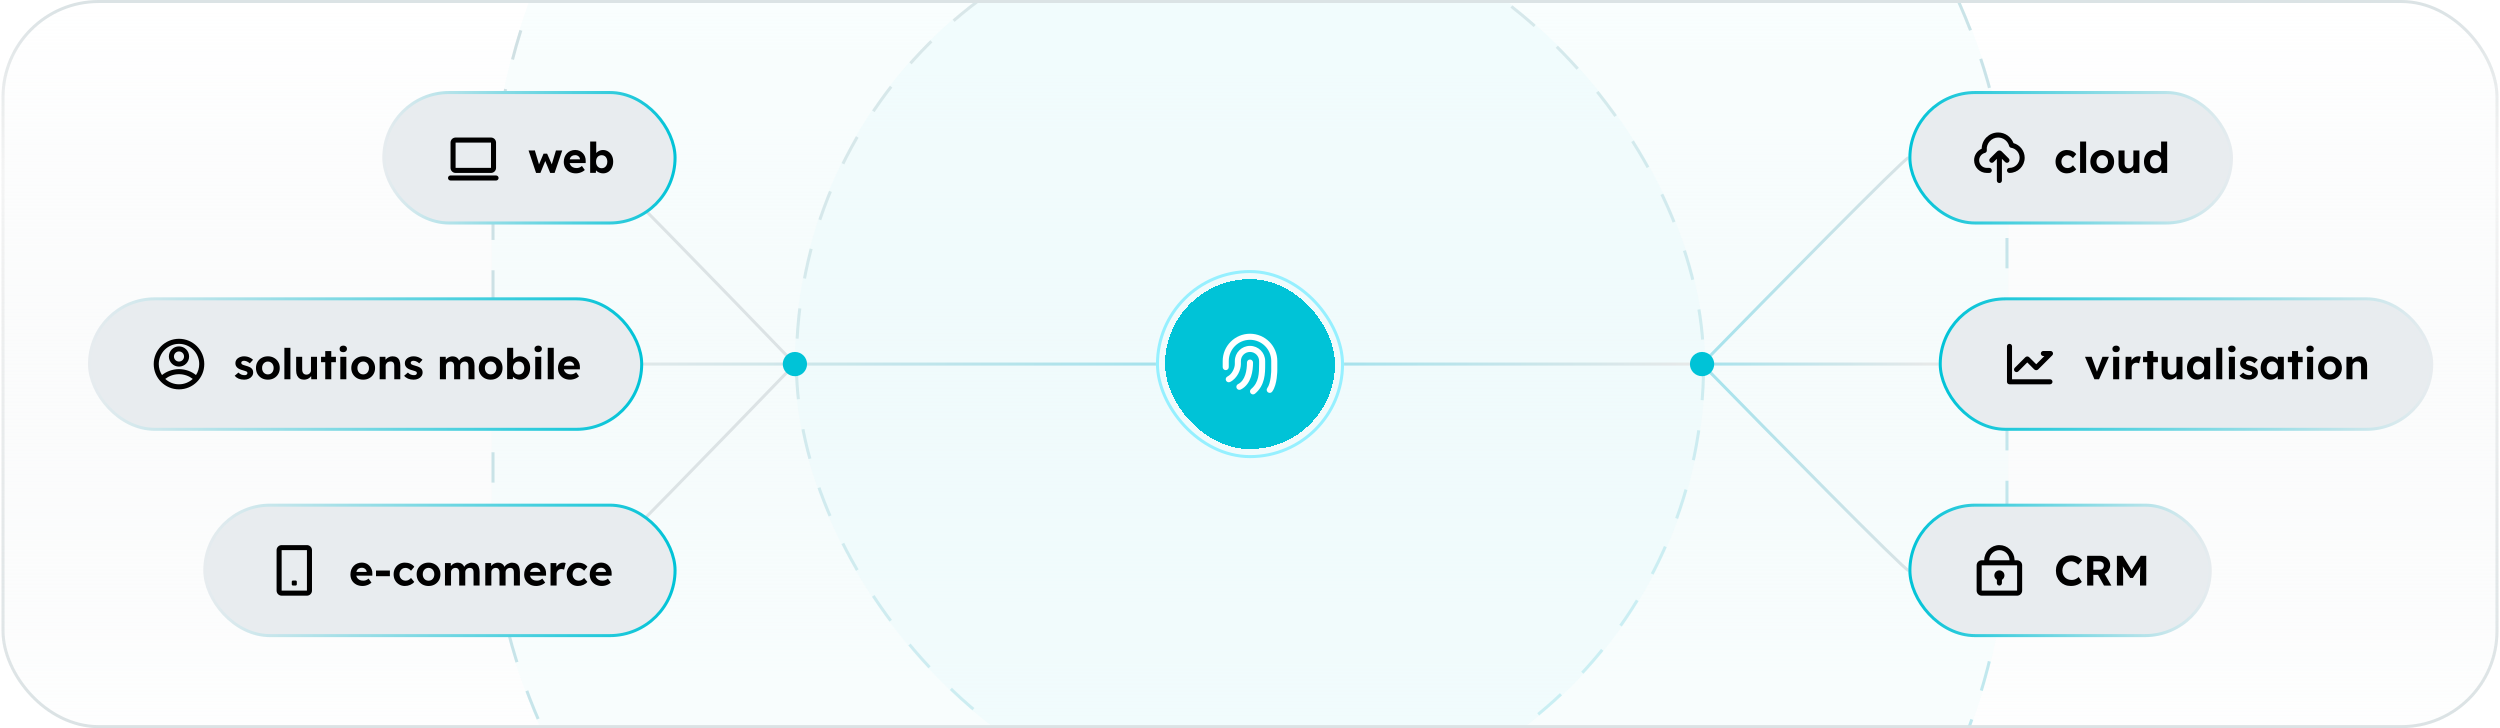<svg width="824" height="240" viewBox="0 0 824 240" fill="none" xmlns="http://www.w3.org/2000/svg">
<g clip-path="url(#clip0_568_13459)">
<rect x="0.5" width="823" height="240" rx="32" fill="url(#paint0_linear_568_13459)"/>
<rect x="562" y="270" width="300" height="300" rx="150" transform="rotate(-180 562 270)" fill="url(#paint1_linear_568_13459)" fill-opacity="0.5"/>
<rect x="561.5" y="269.5" width="299" height="299" rx="149.5" transform="rotate(-180 561.5 269.5)" stroke="url(#paint2_linear_568_13459)" stroke-opacity="0.7" stroke-dasharray="10 10"/>
<rect x="662" y="370" width="500" height="500" rx="200" transform="rotate(-180 662 370)" fill="url(#paint3_linear_568_13459)" fill-opacity="0.3"/>
<g filter="url(#filter0_d_568_13459)">
<rect x="384" y="92" width="56" height="56" rx="28" fill="#00C3D7" shape-rendering="crispEdges"/>
<g clip-path="url(#clip1_568_13459)">
<path fill-rule="evenodd" clip-rule="evenodd" d="M412 112C408.134 112 405 115.134 405 119V121C405 121.552 404.552 122 404 122C403.448 122 403 121.552 403 121V119C403 114.029 407.029 110 412 110C416.971 110 421 114.029 421 119V122C421 122.262 420.989 122.524 420.975 122.786C420.951 123.259 420.902 123.913 420.803 124.635C420.615 126.02 420.218 127.876 419.3 129.1C418.969 129.542 418.342 129.631 417.9 129.3C417.458 128.969 417.369 128.342 417.7 127.9C418.282 127.124 418.635 125.73 418.822 124.365C418.911 123.712 418.955 123.116 418.978 122.683C418.99 122.455 419 122.227 419 122V119C419 115.134 415.866 112 412 112ZM412 116C410.343 116 409 117.343 409 119V120C409 120.94 408.696 122.101 408.132 123.158C407.565 124.221 406.683 125.276 405.447 125.894C404.953 126.141 404.353 125.941 404.106 125.447C403.859 124.953 404.059 124.353 404.553 124.106C405.317 123.724 405.935 123.029 406.368 122.217C406.804 121.399 407 120.56 407 120V119C407 116.239 409.239 114 412 114C414.761 114 417 116.239 417 119V120V120.117C417.001 123.042 417.001 126.967 413.64 129.768C413.216 130.122 412.585 130.064 412.232 129.64C411.878 129.216 411.936 128.585 412.36 128.232C414.954 126.07 415 123.063 415 120V119C415 117.343 413.657 116 412 116ZM413 119.5C413 118.948 412.552 118.5 412 118.5C411.448 118.5 411 118.948 411 119.5C411 120.697 410.878 122.202 410.426 123.559C409.975 124.912 409.232 126.016 408.053 126.606C407.559 126.853 407.359 127.453 407.606 127.947C407.853 128.441 408.453 128.641 408.947 128.394C410.768 127.484 411.775 125.838 412.324 124.191C412.872 122.548 413 120.803 413 119.5Z" fill="white"/>
</g>
</g>
<rect x="381.5" y="89.5" width="61" height="61" rx="30.5" stroke="#96F0FF"/>
<rect x="661.5" y="369.5" width="499" height="499" rx="199.5" transform="rotate(-180 661.5 369.5)" stroke="url(#paint4_linear_568_13459)" stroke-opacity="0.7" stroke-dasharray="10 10"/>
<path d="M381 120L184 120" stroke="url(#paint5_linear_568_13459)"/>
<path d="M443 120L561 120" stroke="url(#paint6_linear_568_13459)"/>
<path d="M561 120L639 120" stroke="url(#paint7_linear_568_13459)"/>
<path d="M195 52C196.2 52 240.167 97.333 262 120" stroke="#DCE3E5"/>
<path d="M195 188C196.2 188 240.167 142.667 262 120" stroke="#DCE3E5"/>
<path d="M629 52C627.782 52 583.159 97.333 561 120" stroke="url(#paint8_linear_568_13459)"/>
<path d="M629 188C627.782 188 583.159 142.667 561 120" stroke="url(#paint9_linear_568_13459)"/>
<circle cx="262" cy="120" r="4" fill="#00C3D7"/>
<circle cx="561" cy="119.998" r="4" transform="rotate(180 561 119.998)" fill="#00C3D7"/>
<rect x="126.5" y="30.5" width="96" height="43" rx="21.5" fill="#E8ECEF"/>
<g clip-path="url(#clip2_568_13459)">
<path fill-rule="evenodd" clip-rule="evenodd" d="M163.497 57.834C163.958 57.834 164.331 58.207 164.331 58.667C164.331 59.095 164.009 59.447 163.595 59.495L163.497 59.501H148.497C148.037 59.501 147.664 59.128 147.664 58.667C147.664 58.24 147.986 57.888 148.4 57.84L148.497 57.834H163.497ZM161.831 45.334C162.709 45.334 163.429 46.014 163.493 46.876L163.497 47.001V55.334C163.497 56.213 162.818 56.932 161.955 56.996L161.831 57.001H150.164C149.285 57.001 148.566 56.321 148.502 55.458L148.497 55.334V47.001C148.497 46.122 149.177 45.402 150.04 45.339L150.164 45.334H161.831ZM161.831 47.001H150.164V55.334H161.831V47.001Z" fill="black"/>
</g>
<path d="M176.688 57L174.21 49.594L176.282 49.58L177.794 54.634L177.486 54.592L179.152 50.658H180.328L182.064 54.606L181.728 54.634L183.24 49.594H185.312L182.792 57H181.35L179.6 52.786L179.824 52.814L178.116 57H176.688ZM189.828 57.14C189.026 57.14 188.321 56.977 187.714 56.65C187.117 56.323 186.65 55.875 186.314 55.306C185.988 54.737 185.824 54.083 185.824 53.346C185.824 52.767 185.918 52.24 186.104 51.764C186.291 51.288 186.552 50.877 186.888 50.532C187.224 50.177 187.621 49.907 188.078 49.72C188.545 49.524 189.049 49.426 189.59 49.426C190.094 49.426 190.561 49.519 190.99 49.706C191.42 49.893 191.788 50.154 192.096 50.49C192.414 50.817 192.656 51.209 192.824 51.666C192.992 52.114 193.067 52.599 193.048 53.122L193.034 53.738H187.084L186.762 52.52H191.396L191.172 52.772V52.464C191.154 52.212 191.07 51.988 190.92 51.792C190.78 51.587 190.598 51.428 190.374 51.316C190.15 51.195 189.898 51.134 189.618 51.134C189.208 51.134 188.858 51.213 188.568 51.372C188.288 51.531 188.074 51.764 187.924 52.072C187.775 52.38 187.7 52.753 187.7 53.192C187.7 53.64 187.794 54.027 187.98 54.354C188.176 54.681 188.447 54.937 188.792 55.124C189.147 55.301 189.562 55.39 190.038 55.39C190.365 55.39 190.664 55.339 190.934 55.236C191.205 55.133 191.494 54.956 191.802 54.704L192.754 56.034C192.484 56.277 192.185 56.482 191.858 56.65C191.532 56.809 191.196 56.93 190.85 57.014C190.505 57.098 190.164 57.14 189.828 57.14ZM198.787 57.14C198.461 57.14 198.143 57.093 197.835 57C197.527 56.907 197.247 56.781 196.995 56.622C196.743 56.454 196.533 56.267 196.365 56.062C196.197 55.847 196.09 55.628 196.043 55.404L196.491 55.236L196.393 56.972H194.517V46.64H196.519V51.33L196.127 51.176C196.183 50.952 196.291 50.737 196.449 50.532C196.608 50.317 196.809 50.131 197.051 49.972C197.294 49.804 197.56 49.673 197.849 49.58C198.139 49.487 198.437 49.44 198.745 49.44C199.389 49.44 199.963 49.608 200.467 49.944C200.981 50.271 201.382 50.723 201.671 51.302C201.961 51.881 202.105 52.543 202.105 53.29C202.105 54.037 201.961 54.699 201.671 55.278C201.391 55.857 200.999 56.314 200.495 56.65C199.991 56.977 199.422 57.14 198.787 57.14ZM198.311 55.446C198.685 55.446 199.007 55.357 199.277 55.18C199.557 54.993 199.777 54.741 199.935 54.424C200.094 54.097 200.173 53.719 200.173 53.29C200.173 52.87 200.094 52.497 199.935 52.17C199.786 51.843 199.571 51.591 199.291 51.414C199.011 51.237 198.685 51.148 198.311 51.148C197.938 51.148 197.611 51.237 197.331 51.414C197.051 51.591 196.832 51.843 196.673 52.17C196.524 52.497 196.449 52.87 196.449 53.29C196.449 53.719 196.524 54.097 196.673 54.424C196.832 54.741 197.051 54.993 197.331 55.18C197.611 55.357 197.938 55.446 198.311 55.446Z" fill="black"/>
<rect x="126.5" y="30.5" width="96" height="43" rx="21.5" stroke="url(#paint10_linear_568_13459)"/>
<rect x="67.5" y="166.5" width="155" height="43" rx="21.5" fill="#E8ECEF"/>
<g clip-path="url(#clip3_568_13459)">
<path d="M101.164 179.666C102.043 179.666 102.763 180.346 102.826 181.208L102.831 181.333V194.666C102.831 195.545 102.151 196.264 101.288 196.328L101.164 196.333H92.831C91.952 196.333 91.232 195.653 91.169 194.79L91.164 194.666V181.333C91.164 180.454 91.844 179.734 92.706 179.671L92.831 179.666H101.164ZM101.164 181.333H92.831V194.666H101.164V181.333ZM97.414 191.333C97.619 191.333 97.789 191.48 97.824 191.674L97.831 191.749V192.583C97.831 192.787 97.683 192.957 97.489 192.993L97.414 192.999H96.581C96.376 192.999 96.206 192.852 96.171 192.658L96.164 192.583V191.749C96.164 191.545 96.311 191.375 96.506 191.339L96.581 191.333H97.414Z" fill="black"/>
</g>
<path d="M119.508 193.14C118.705 193.14 118.001 192.977 117.394 192.65C116.797 192.323 116.33 191.875 115.994 191.306C115.667 190.737 115.504 190.083 115.504 189.346C115.504 188.767 115.597 188.24 115.784 187.764C115.971 187.288 116.232 186.877 116.568 186.532C116.904 186.177 117.301 185.907 117.758 185.72C118.225 185.524 118.729 185.426 119.27 185.426C119.774 185.426 120.241 185.519 120.67 185.706C121.099 185.893 121.468 186.154 121.776 186.49C122.093 186.817 122.336 187.209 122.504 187.666C122.672 188.114 122.747 188.599 122.728 189.122L122.714 189.738H116.764L116.442 188.52H121.076L120.852 188.772V188.464C120.833 188.212 120.749 187.988 120.6 187.792C120.46 187.587 120.278 187.428 120.054 187.316C119.83 187.195 119.578 187.134 119.298 187.134C118.887 187.134 118.537 187.213 118.248 187.372C117.968 187.531 117.753 187.764 117.604 188.072C117.455 188.38 117.38 188.753 117.38 189.192C117.38 189.64 117.473 190.027 117.66 190.354C117.856 190.681 118.127 190.937 118.472 191.124C118.827 191.301 119.242 191.39 119.718 191.39C120.045 191.39 120.343 191.339 120.614 191.236C120.885 191.133 121.174 190.956 121.482 190.704L122.434 192.034C122.163 192.277 121.865 192.482 121.538 192.65C121.211 192.809 120.875 192.93 120.53 193.014C120.185 193.098 119.844 193.14 119.508 193.14ZM123.931 189.906V188.058H128.509V189.906H123.931ZM133.446 193.14C132.737 193.14 132.102 192.972 131.542 192.636C130.982 192.3 130.539 191.843 130.212 191.264C129.895 190.685 129.736 190.027 129.736 189.29C129.736 188.553 129.895 187.895 130.212 187.316C130.539 186.737 130.982 186.28 131.542 185.944C132.102 185.608 132.737 185.44 133.446 185.44C134.109 185.44 134.716 185.561 135.266 185.804C135.817 186.047 136.246 186.383 136.554 186.812L135.462 188.128C135.332 187.951 135.168 187.792 134.972 187.652C134.776 187.503 134.562 187.386 134.328 187.302C134.104 187.218 133.871 187.176 133.628 187.176C133.246 187.176 132.905 187.269 132.606 187.456C132.317 187.633 132.088 187.881 131.92 188.198C131.752 188.515 131.668 188.879 131.668 189.29C131.668 189.682 131.752 190.037 131.92 190.354C132.098 190.671 132.336 190.923 132.634 191.11C132.933 191.297 133.269 191.39 133.642 191.39C133.885 191.39 134.114 191.357 134.328 191.292C134.543 191.227 134.744 191.124 134.93 190.984C135.126 190.844 135.304 190.676 135.462 190.48L136.54 191.796C136.232 192.197 135.794 192.524 135.224 192.776C134.664 193.019 134.072 193.14 133.446 193.14ZM141.258 193.14C140.502 193.14 139.826 192.977 139.228 192.65C138.64 192.314 138.174 191.857 137.828 191.278C137.492 190.699 137.324 190.037 137.324 189.29C137.324 188.543 137.492 187.881 137.828 187.302C138.174 186.723 138.64 186.271 139.228 185.944C139.826 185.608 140.502 185.44 141.258 185.44C142.005 185.44 142.672 185.608 143.26 185.944C143.858 186.271 144.324 186.723 144.66 187.302C144.996 187.881 145.164 188.543 145.164 189.29C145.164 190.037 144.996 190.699 144.66 191.278C144.324 191.857 143.858 192.314 143.26 192.65C142.672 192.977 142.005 193.14 141.258 193.14ZM141.258 191.404C141.622 191.404 141.949 191.315 142.238 191.138C142.528 190.951 142.752 190.699 142.91 190.382C143.078 190.055 143.158 189.691 143.148 189.29C143.158 188.879 143.078 188.515 142.91 188.198C142.752 187.871 142.528 187.619 142.238 187.442C141.949 187.255 141.622 187.162 141.258 187.162C140.885 187.162 140.554 187.255 140.264 187.442C139.975 187.629 139.746 187.881 139.578 188.198C139.41 188.515 139.331 188.879 139.34 189.29C139.331 189.691 139.41 190.055 139.578 190.382C139.746 190.699 139.975 190.951 140.264 191.138C140.554 191.315 140.885 191.404 141.258 191.404ZM146.66 193V185.594H148.578L148.62 187.008L148.326 187.064C148.428 186.821 148.564 186.602 148.732 186.406C148.909 186.21 149.11 186.042 149.334 185.902C149.558 185.762 149.796 185.655 150.048 185.58C150.3 185.496 150.552 185.454 150.804 185.454C151.186 185.454 151.532 185.515 151.84 185.636C152.148 185.757 152.409 185.949 152.624 186.21C152.838 186.462 153.006 186.798 153.128 187.218L152.82 187.19L152.918 186.966C153.039 186.742 153.193 186.537 153.38 186.35C153.566 186.163 153.776 186.005 154.01 185.874C154.243 185.743 154.486 185.641 154.738 185.566C154.99 185.491 155.237 185.454 155.48 185.454C156.058 185.454 156.539 185.571 156.922 185.804C157.304 186.028 157.589 186.369 157.776 186.826C157.972 187.283 158.07 187.843 158.07 188.506V193H156.082V188.646C156.082 188.31 156.035 188.035 155.942 187.82C155.848 187.605 155.713 187.447 155.536 187.344C155.358 187.232 155.13 187.176 154.85 187.176C154.635 187.176 154.434 187.213 154.248 187.288C154.07 187.353 153.912 187.451 153.772 187.582C153.641 187.703 153.538 187.853 153.464 188.03C153.389 188.198 153.352 188.38 153.352 188.576V193H151.35V188.632C151.35 188.324 151.303 188.063 151.21 187.848C151.116 187.624 150.981 187.456 150.804 187.344C150.626 187.232 150.407 187.176 150.146 187.176C149.931 187.176 149.73 187.213 149.544 187.288C149.366 187.353 149.212 187.451 149.082 187.582C148.951 187.703 148.848 187.848 148.774 188.016C148.699 188.184 148.662 188.366 148.662 188.562V193H146.66ZM159.949 193V185.594H161.867L161.909 187.008L161.615 187.064C161.717 186.821 161.853 186.602 162.021 186.406C162.198 186.21 162.399 186.042 162.623 185.902C162.847 185.762 163.085 185.655 163.337 185.58C163.589 185.496 163.841 185.454 164.093 185.454C164.475 185.454 164.821 185.515 165.129 185.636C165.437 185.757 165.698 185.949 165.913 186.21C166.127 186.462 166.295 186.798 166.417 187.218L166.109 187.19L166.207 186.966C166.328 186.742 166.482 186.537 166.669 186.35C166.855 186.163 167.065 186.005 167.299 185.874C167.532 185.743 167.775 185.641 168.027 185.566C168.279 185.491 168.526 185.454 168.769 185.454C169.347 185.454 169.828 185.571 170.211 185.804C170.593 186.028 170.878 186.369 171.065 186.826C171.261 187.283 171.359 187.843 171.359 188.506V193H169.371V188.646C169.371 188.31 169.324 188.035 169.231 187.82C169.137 187.605 169.002 187.447 168.825 187.344C168.647 187.232 168.419 187.176 168.139 187.176C167.924 187.176 167.723 187.213 167.537 187.288C167.359 187.353 167.201 187.451 167.061 187.582C166.93 187.703 166.827 187.853 166.753 188.03C166.678 188.198 166.641 188.38 166.641 188.576V193H164.639V188.632C164.639 188.324 164.592 188.063 164.499 187.848C164.405 187.624 164.27 187.456 164.093 187.344C163.915 187.232 163.696 187.176 163.435 187.176C163.22 187.176 163.019 187.213 162.833 187.288C162.655 187.353 162.501 187.451 162.371 187.582C162.24 187.703 162.137 187.848 162.063 188.016C161.988 188.184 161.951 188.366 161.951 188.562V193H159.949ZM176.766 193.14C175.963 193.14 175.258 192.977 174.652 192.65C174.054 192.323 173.588 191.875 173.252 191.306C172.925 190.737 172.762 190.083 172.762 189.346C172.762 188.767 172.855 188.24 173.042 187.764C173.228 187.288 173.49 186.877 173.826 186.532C174.162 186.177 174.558 185.907 175.016 185.72C175.482 185.524 175.986 185.426 176.528 185.426C177.032 185.426 177.498 185.519 177.928 185.706C178.357 185.893 178.726 186.154 179.034 186.49C179.351 186.817 179.594 187.209 179.762 187.666C179.93 188.114 180.004 188.599 179.986 189.122L179.972 189.738H174.022L173.7 188.52H178.334L178.11 188.772V188.464C178.091 188.212 178.007 187.988 177.858 187.792C177.718 187.587 177.536 187.428 177.312 187.316C177.088 187.195 176.836 187.134 176.556 187.134C176.145 187.134 175.795 187.213 175.506 187.372C175.226 187.531 175.011 187.764 174.862 188.072C174.712 188.38 174.638 188.753 174.638 189.192C174.638 189.64 174.731 190.027 174.918 190.354C175.114 190.681 175.384 190.937 175.73 191.124C176.084 191.301 176.5 191.39 176.976 191.39C177.302 191.39 177.601 191.339 177.872 191.236C178.142 191.133 178.432 190.956 178.74 190.704L179.692 192.034C179.421 192.277 179.122 192.482 178.796 192.65C178.469 192.809 178.133 192.93 177.788 193.014C177.442 193.098 177.102 193.14 176.766 193.14ZM181.455 193V185.594H183.373L183.443 187.974L183.107 187.484C183.219 187.101 183.401 186.756 183.653 186.448C183.905 186.131 184.199 185.883 184.535 185.706C184.88 185.529 185.24 185.44 185.613 185.44C185.772 185.44 185.926 185.454 186.075 185.482C186.224 185.51 186.35 185.543 186.453 185.58L185.921 187.764C185.818 187.708 185.683 187.661 185.515 187.624C185.356 187.577 185.193 187.554 185.025 187.554C184.801 187.554 184.591 187.596 184.395 187.68C184.208 187.755 184.045 187.867 183.905 188.016C183.765 188.156 183.653 188.324 183.569 188.52C183.494 188.716 183.457 188.931 183.457 189.164V193H181.455ZM190.499 193.14C189.79 193.14 189.155 192.972 188.595 192.636C188.035 192.3 187.592 191.843 187.265 191.264C186.948 190.685 186.789 190.027 186.789 189.29C186.789 188.553 186.948 187.895 187.265 187.316C187.592 186.737 188.035 186.28 188.595 185.944C189.155 185.608 189.79 185.44 190.499 185.44C191.162 185.44 191.768 185.561 192.319 185.804C192.87 186.047 193.299 186.383 193.607 186.812L192.515 188.128C192.384 187.951 192.221 187.792 192.025 187.652C191.829 187.503 191.614 187.386 191.381 187.302C191.157 187.218 190.924 187.176 190.681 187.176C190.298 187.176 189.958 187.269 189.659 187.456C189.37 187.633 189.141 187.881 188.973 188.198C188.805 188.515 188.721 188.879 188.721 189.29C188.721 189.682 188.805 190.037 188.973 190.354C189.15 190.671 189.388 190.923 189.687 191.11C189.986 191.297 190.322 191.39 190.695 191.39C190.938 191.39 191.166 191.357 191.381 191.292C191.596 191.227 191.796 191.124 191.983 190.984C192.179 190.844 192.356 190.676 192.515 190.48L193.593 191.796C193.285 192.197 192.846 192.524 192.277 192.776C191.717 193.019 191.124 193.14 190.499 193.14ZM198.381 193.14C197.578 193.14 196.874 192.977 196.267 192.65C195.67 192.323 195.203 191.875 194.867 191.306C194.54 190.737 194.377 190.083 194.377 189.346C194.377 188.767 194.47 188.24 194.657 187.764C194.844 187.288 195.105 186.877 195.441 186.532C195.777 186.177 196.174 185.907 196.631 185.72C197.098 185.524 197.602 185.426 198.143 185.426C198.647 185.426 199.114 185.519 199.543 185.706C199.972 185.893 200.341 186.154 200.649 186.49C200.966 186.817 201.209 187.209 201.377 187.666C201.545 188.114 201.62 188.599 201.601 189.122L201.587 189.738H195.637L195.315 188.52H199.949L199.725 188.772V188.464C199.706 188.212 199.622 187.988 199.473 187.792C199.333 187.587 199.151 187.428 198.927 187.316C198.703 187.195 198.451 187.134 198.171 187.134C197.76 187.134 197.41 187.213 197.121 187.372C196.841 187.531 196.626 187.764 196.477 188.072C196.328 188.38 196.253 188.753 196.253 189.192C196.253 189.64 196.346 190.027 196.533 190.354C196.729 190.681 197 190.937 197.345 191.124C197.7 191.301 198.115 191.39 198.591 191.39C198.918 191.39 199.216 191.339 199.487 191.236C199.758 191.133 200.047 190.956 200.355 190.704L201.307 192.034C201.036 192.277 200.738 192.482 200.411 192.65C200.084 192.809 199.748 192.93 199.403 193.014C199.058 193.098 198.717 193.14 198.381 193.14Z" fill="black"/>
<rect x="67.5" y="166.5" width="155" height="43" rx="21.5" stroke="url(#paint11_linear_568_13459)"/>
<rect x="29.5" y="98.5" width="182" height="43" rx="21.5" fill="#E8ECEF"/>
<g clip-path="url(#clip4_568_13459)">
<path d="M58.997 111.666C63.6 111.666 67.331 115.397 67.331 119.999C67.331 124.602 63.6 128.333 58.997 128.333C54.395 128.333 50.664 124.602 50.664 119.999C50.664 115.397 54.395 111.666 58.997 111.666ZM58.997 123.333C57.165 123.333 55.54 124.023 54.468 124.892C55.658 125.993 57.249 126.666 58.997 126.666C60.746 126.666 62.337 125.993 63.526 124.892C62.455 124.023 60.83 123.333 58.997 123.333ZM58.997 113.333C55.316 113.333 52.331 116.317 52.331 119.999C52.331 121.332 52.722 122.574 53.396 123.616C54.77 122.493 56.776 121.666 58.997 121.666C61.218 121.666 63.225 122.493 64.599 123.616C65.273 122.574 65.664 121.332 65.664 119.999C65.664 116.317 62.679 113.333 58.997 113.333ZM58.997 114.166C60.838 114.166 62.331 115.658 62.331 117.499C62.331 119.34 60.838 120.833 58.997 120.833C57.156 120.833 55.664 119.34 55.664 117.499C55.664 115.658 57.156 114.166 58.997 114.166ZM58.997 115.833C58.077 115.833 57.331 116.579 57.331 117.499C57.331 118.42 58.077 119.166 58.997 119.166C59.918 119.166 60.664 118.42 60.664 117.499C60.664 116.579 59.918 115.833 58.997 115.833Z" fill="black"/>
</g>
<path d="M80.486 125.14C79.795 125.14 79.179 125.028 78.638 124.804C78.106 124.571 77.677 124.253 77.35 123.852L78.596 122.788C78.876 123.096 79.193 123.32 79.548 123.46C79.903 123.591 80.257 123.656 80.612 123.656C80.752 123.656 80.878 123.642 80.99 123.614C81.111 123.577 81.214 123.53 81.298 123.474C81.382 123.409 81.443 123.334 81.48 123.25C81.527 123.157 81.55 123.059 81.55 122.956C81.55 122.751 81.466 122.592 81.298 122.48C81.205 122.424 81.06 122.363 80.864 122.298C80.668 122.223 80.416 122.144 80.108 122.06C79.632 121.939 79.226 121.799 78.89 121.64C78.563 121.472 78.302 121.285 78.106 121.08C77.938 120.884 77.807 120.674 77.714 120.45C77.63 120.217 77.588 119.96 77.588 119.68C77.588 119.344 77.663 119.041 77.812 118.77C77.961 118.49 78.167 118.252 78.428 118.056C78.699 117.86 79.007 117.711 79.352 117.608C79.697 117.496 80.061 117.44 80.444 117.44C80.827 117.44 81.2 117.487 81.564 117.58C81.928 117.673 82.264 117.809 82.572 117.986C82.889 118.154 83.165 118.355 83.398 118.588L82.334 119.764C82.166 119.605 81.975 119.461 81.76 119.33C81.555 119.199 81.34 119.097 81.116 119.022C80.892 118.947 80.691 118.91 80.514 118.91C80.355 118.91 80.211 118.924 80.08 118.952C79.959 118.98 79.856 119.027 79.772 119.092C79.688 119.148 79.623 119.218 79.576 119.302C79.539 119.386 79.52 119.479 79.52 119.582C79.52 119.685 79.543 119.783 79.59 119.876C79.646 119.969 79.721 120.049 79.814 120.114C79.917 120.17 80.066 120.235 80.262 120.31C80.467 120.385 80.743 120.469 81.088 120.562C81.536 120.683 81.914 120.819 82.222 120.968C82.539 121.117 82.791 121.29 82.978 121.486C83.137 121.654 83.253 121.845 83.328 122.06C83.403 122.275 83.44 122.513 83.44 122.774C83.44 123.231 83.309 123.637 83.048 123.992C82.796 124.347 82.446 124.627 81.998 124.832C81.55 125.037 81.046 125.14 80.486 125.14ZM88.301 125.14C87.545 125.14 86.869 124.977 86.271 124.65C85.683 124.314 85.217 123.857 84.871 123.278C84.535 122.699 84.367 122.037 84.367 121.29C84.367 120.543 84.535 119.881 84.871 119.302C85.217 118.723 85.683 118.271 86.271 117.944C86.869 117.608 87.545 117.44 88.301 117.44C89.048 117.44 89.715 117.608 90.303 117.944C90.901 118.271 91.367 118.723 91.703 119.302C92.039 119.881 92.207 120.543 92.207 121.29C92.207 122.037 92.039 122.699 91.703 123.278C91.367 123.857 90.901 124.314 90.303 124.65C89.715 124.977 89.048 125.14 88.301 125.14ZM88.301 123.404C88.665 123.404 88.992 123.315 89.281 123.138C89.571 122.951 89.795 122.699 89.953 122.382C90.121 122.055 90.201 121.691 90.191 121.29C90.201 120.879 90.121 120.515 89.953 120.198C89.795 119.871 89.571 119.619 89.281 119.442C88.992 119.255 88.665 119.162 88.301 119.162C87.928 119.162 87.597 119.255 87.307 119.442C87.018 119.629 86.789 119.881 86.621 120.198C86.453 120.515 86.374 120.879 86.383 121.29C86.374 121.691 86.453 122.055 86.621 122.382C86.789 122.699 87.018 122.951 87.307 123.138C87.597 123.315 87.928 123.404 88.301 123.404ZM93.731 125V114.64H95.719V125H93.731ZM100.216 125.14C99.674 125.14 99.208 125.023 98.816 124.79C98.433 124.547 98.135 124.207 97.92 123.768C97.715 123.32 97.612 122.783 97.612 122.158V117.594H99.6V121.836C99.6 122.172 99.656 122.466 99.768 122.718C99.88 122.961 100.038 123.147 100.244 123.278C100.449 123.409 100.701 123.474 101 123.474C101.214 123.474 101.41 123.441 101.588 123.376C101.774 123.301 101.933 123.199 102.064 123.068C102.204 122.937 102.311 122.783 102.386 122.606C102.46 122.429 102.498 122.237 102.498 122.032V117.594H104.486V125H102.596L102.526 123.474L102.89 123.306C102.778 123.651 102.591 123.964 102.33 124.244C102.068 124.524 101.756 124.743 101.392 124.902C101.028 125.061 100.636 125.14 100.216 125.14ZM107.2 125V115.718H109.188V125H107.2ZM105.814 119.372V117.594H110.714V119.372H105.814ZM112.164 125V117.594H114.152V125H112.164ZM113.144 116.082C112.761 116.082 112.463 115.989 112.248 115.802C112.033 115.606 111.926 115.335 111.926 114.99C111.926 114.673 112.033 114.416 112.248 114.22C112.472 114.015 112.771 113.912 113.144 113.912C113.527 113.912 113.825 114.01 114.04 114.206C114.255 114.393 114.362 114.654 114.362 114.99C114.362 115.307 114.25 115.569 114.026 115.774C113.811 115.979 113.517 116.082 113.144 116.082ZM119.719 125.14C118.963 125.14 118.287 124.977 117.689 124.65C117.101 124.314 116.635 123.857 116.289 123.278C115.953 122.699 115.785 122.037 115.785 121.29C115.785 120.543 115.953 119.881 116.289 119.302C116.635 118.723 117.101 118.271 117.689 117.944C118.287 117.608 118.963 117.44 119.719 117.44C120.466 117.44 121.133 117.608 121.721 117.944C122.319 118.271 122.785 118.723 123.121 119.302C123.457 119.881 123.625 120.543 123.625 121.29C123.625 122.037 123.457 122.699 123.121 123.278C122.785 123.857 122.319 124.314 121.721 124.65C121.133 124.977 120.466 125.14 119.719 125.14ZM119.719 123.404C120.083 123.404 120.41 123.315 120.699 123.138C120.989 122.951 121.213 122.699 121.371 122.382C121.539 122.055 121.619 121.691 121.609 121.29C121.619 120.879 121.539 120.515 121.371 120.198C121.213 119.871 120.989 119.619 120.699 119.442C120.41 119.255 120.083 119.162 119.719 119.162C119.346 119.162 119.015 119.255 118.725 119.442C118.436 119.629 118.207 119.881 118.039 120.198C117.871 120.515 117.792 120.879 117.801 121.29C117.792 121.691 117.871 122.055 118.039 122.382C118.207 122.699 118.436 122.951 118.725 123.138C119.015 123.315 119.346 123.404 119.719 123.404ZM125.135 125V117.594H127.039L127.095 119.106L126.703 119.274C126.805 118.938 126.987 118.635 127.249 118.364C127.519 118.084 127.841 117.86 128.215 117.692C128.588 117.524 128.98 117.44 129.391 117.44C129.951 117.44 130.417 117.552 130.791 117.776C131.173 118 131.458 118.341 131.645 118.798C131.841 119.246 131.939 119.801 131.939 120.464V125H129.951V120.618C129.951 120.282 129.904 120.002 129.811 119.778C129.717 119.554 129.573 119.391 129.377 119.288C129.19 119.185 128.957 119.139 128.677 119.148C128.453 119.148 128.243 119.185 128.047 119.26C127.86 119.325 127.697 119.423 127.557 119.554C127.426 119.685 127.319 119.834 127.235 120.002C127.16 120.17 127.123 120.352 127.123 120.548V125H126.143C125.928 125 125.737 125 125.569 125C125.401 125 125.256 125 125.135 125ZM136.336 125.14C135.645 125.14 135.029 125.028 134.488 124.804C133.956 124.571 133.526 124.253 133.2 123.852L134.446 122.788C134.726 123.096 135.043 123.32 135.398 123.46C135.752 123.591 136.107 123.656 136.462 123.656C136.602 123.656 136.728 123.642 136.84 123.614C136.961 123.577 137.064 123.53 137.148 123.474C137.232 123.409 137.292 123.334 137.33 123.25C137.376 123.157 137.4 123.059 137.4 122.956C137.4 122.751 137.316 122.592 137.148 122.48C137.054 122.424 136.91 122.363 136.714 122.298C136.518 122.223 136.266 122.144 135.958 122.06C135.482 121.939 135.076 121.799 134.74 121.64C134.413 121.472 134.152 121.285 133.956 121.08C133.788 120.884 133.657 120.674 133.564 120.45C133.48 120.217 133.438 119.96 133.438 119.68C133.438 119.344 133.512 119.041 133.662 118.77C133.811 118.49 134.016 118.252 134.278 118.056C134.548 117.86 134.856 117.711 135.202 117.608C135.547 117.496 135.911 117.44 136.294 117.44C136.676 117.44 137.05 117.487 137.414 117.58C137.778 117.673 138.114 117.809 138.422 117.986C138.739 118.154 139.014 118.355 139.248 118.588L138.184 119.764C138.016 119.605 137.824 119.461 137.61 119.33C137.404 119.199 137.19 119.097 136.966 119.022C136.742 118.947 136.541 118.91 136.364 118.91C136.205 118.91 136.06 118.924 135.93 118.952C135.808 118.98 135.706 119.027 135.622 119.092C135.538 119.148 135.472 119.218 135.426 119.302C135.388 119.386 135.37 119.479 135.37 119.582C135.37 119.685 135.393 119.783 135.44 119.876C135.496 119.969 135.57 120.049 135.664 120.114C135.766 120.17 135.916 120.235 136.112 120.31C136.317 120.385 136.592 120.469 136.938 120.562C137.386 120.683 137.764 120.819 138.072 120.968C138.389 121.117 138.641 121.29 138.828 121.486C138.986 121.654 139.103 121.845 139.178 122.06C139.252 122.275 139.29 122.513 139.29 122.774C139.29 123.231 139.159 123.637 138.898 123.992C138.646 124.347 138.296 124.627 137.848 124.832C137.4 125.037 136.896 125.14 136.336 125.14ZM144.986 125V117.594H146.904L146.946 119.008L146.652 119.064C146.755 118.821 146.89 118.602 147.058 118.406C147.235 118.21 147.436 118.042 147.66 117.902C147.884 117.762 148.122 117.655 148.374 117.58C148.626 117.496 148.878 117.454 149.13 117.454C149.513 117.454 149.858 117.515 150.166 117.636C150.474 117.757 150.735 117.949 150.95 118.21C151.165 118.462 151.333 118.798 151.454 119.218L151.146 119.19L151.244 118.966C151.365 118.742 151.519 118.537 151.706 118.35C151.893 118.163 152.103 118.005 152.336 117.874C152.569 117.743 152.812 117.641 153.064 117.566C153.316 117.491 153.563 117.454 153.806 117.454C154.385 117.454 154.865 117.571 155.248 117.804C155.631 118.028 155.915 118.369 156.102 118.826C156.298 119.283 156.396 119.843 156.396 120.506V125H154.408V120.646C154.408 120.31 154.361 120.035 154.268 119.82C154.175 119.605 154.039 119.447 153.862 119.344C153.685 119.232 153.456 119.176 153.176 119.176C152.961 119.176 152.761 119.213 152.574 119.288C152.397 119.353 152.238 119.451 152.098 119.582C151.967 119.703 151.865 119.853 151.79 120.03C151.715 120.198 151.678 120.38 151.678 120.576V125H149.676V120.632C149.676 120.324 149.629 120.063 149.536 119.848C149.443 119.624 149.307 119.456 149.13 119.344C148.953 119.232 148.733 119.176 148.472 119.176C148.257 119.176 148.057 119.213 147.87 119.288C147.693 119.353 147.539 119.451 147.408 119.582C147.277 119.703 147.175 119.848 147.1 120.016C147.025 120.184 146.988 120.366 146.988 120.562V125H144.986ZM161.733 125.14C160.977 125.14 160.3 124.977 159.703 124.65C159.115 124.314 158.648 123.857 158.303 123.278C157.967 122.699 157.799 122.037 157.799 121.29C157.799 120.543 157.967 119.881 158.303 119.302C158.648 118.723 159.115 118.271 159.703 117.944C160.3 117.608 160.977 117.44 161.733 117.44C162.48 117.44 163.147 117.608 163.735 117.944C164.332 118.271 164.799 118.723 165.135 119.302C165.471 119.881 165.639 120.543 165.639 121.29C165.639 122.037 165.471 122.699 165.135 123.278C164.799 123.857 164.332 124.314 163.735 124.65C163.147 124.977 162.48 125.14 161.733 125.14ZM161.733 123.404C162.097 123.404 162.424 123.315 162.713 123.138C163.002 122.951 163.226 122.699 163.385 122.382C163.553 122.055 163.632 121.691 163.623 121.29C163.632 120.879 163.553 120.515 163.385 120.198C163.226 119.871 163.002 119.619 162.713 119.442C162.424 119.255 162.097 119.162 161.733 119.162C161.36 119.162 161.028 119.255 160.739 119.442C160.45 119.629 160.221 119.881 160.053 120.198C159.885 120.515 159.806 120.879 159.815 121.29C159.806 121.691 159.885 122.055 160.053 122.382C160.221 122.699 160.45 122.951 160.739 123.138C161.028 123.315 161.36 123.404 161.733 123.404ZM171.418 125.14C171.092 125.14 170.774 125.093 170.466 125C170.158 124.907 169.878 124.781 169.626 124.622C169.374 124.454 169.164 124.267 168.996 124.062C168.828 123.847 168.721 123.628 168.674 123.404L169.122 123.236L169.024 124.972H167.148V114.64H169.15V119.33L168.758 119.176C168.814 118.952 168.922 118.737 169.08 118.532C169.239 118.317 169.44 118.131 169.682 117.972C169.925 117.804 170.191 117.673 170.48 117.58C170.77 117.487 171.068 117.44 171.376 117.44C172.02 117.44 172.594 117.608 173.098 117.944C173.612 118.271 174.013 118.723 174.302 119.302C174.592 119.881 174.736 120.543 174.736 121.29C174.736 122.037 174.592 122.699 174.302 123.278C174.022 123.857 173.63 124.314 173.126 124.65C172.622 124.977 172.053 125.14 171.418 125.14ZM170.942 123.446C171.316 123.446 171.638 123.357 171.908 123.18C172.188 122.993 172.408 122.741 172.566 122.424C172.725 122.097 172.804 121.719 172.804 121.29C172.804 120.87 172.725 120.497 172.566 120.17C172.417 119.843 172.202 119.591 171.922 119.414C171.642 119.237 171.316 119.148 170.942 119.148C170.569 119.148 170.242 119.237 169.962 119.414C169.682 119.591 169.463 119.843 169.304 120.17C169.155 120.497 169.08 120.87 169.08 121.29C169.08 121.719 169.155 122.097 169.304 122.424C169.463 122.741 169.682 122.993 169.962 123.18C170.242 123.357 170.569 123.446 170.942 123.446ZM176.408 125V117.594H178.396V125H176.408ZM177.388 116.082C177.005 116.082 176.707 115.989 176.492 115.802C176.277 115.606 176.17 115.335 176.17 114.99C176.17 114.673 176.277 114.416 176.492 114.22C176.716 114.015 177.015 113.912 177.388 113.912C177.771 113.912 178.069 114.01 178.284 114.206C178.499 114.393 178.606 114.654 178.606 114.99C178.606 115.307 178.494 115.569 178.27 115.774C178.055 115.979 177.761 116.082 177.388 116.082ZM180.533 125V114.64H182.521V125H180.533ZM187.916 125.14C187.114 125.14 186.409 124.977 185.802 124.65C185.205 124.323 184.738 123.875 184.402 123.306C184.076 122.737 183.912 122.083 183.912 121.346C183.912 120.767 184.006 120.24 184.192 119.764C184.379 119.288 184.64 118.877 184.976 118.532C185.312 118.177 185.709 117.907 186.166 117.72C186.633 117.524 187.137 117.426 187.678 117.426C188.182 117.426 188.649 117.519 189.078 117.706C189.508 117.893 189.876 118.154 190.184 118.49C190.502 118.817 190.744 119.209 190.912 119.666C191.08 120.114 191.155 120.599 191.136 121.122L191.122 121.738H185.172L184.85 120.52H189.484L189.26 120.772V120.464C189.242 120.212 189.158 119.988 189.008 119.792C188.868 119.587 188.686 119.428 188.462 119.316C188.238 119.195 187.986 119.134 187.706 119.134C187.296 119.134 186.946 119.213 186.656 119.372C186.376 119.531 186.162 119.764 186.012 120.072C185.863 120.38 185.788 120.753 185.788 121.192C185.788 121.64 185.882 122.027 186.068 122.354C186.264 122.681 186.535 122.937 186.88 123.124C187.235 123.301 187.65 123.39 188.126 123.39C188.453 123.39 188.752 123.339 189.022 123.236C189.293 123.133 189.582 122.956 189.89 122.704L190.842 124.034C190.572 124.277 190.273 124.482 189.946 124.65C189.62 124.809 189.284 124.93 188.938 125.014C188.593 125.098 188.252 125.14 187.916 125.14Z" fill="black"/>
<rect x="29.5" y="98.5" width="182" height="43" rx="21.5" stroke="url(#paint12_linear_568_13459)"/>
<rect x="629.5" y="30.5" width="106" height="43" rx="21.5" fill="#E8ECEF"/>
<g clip-path="url(#clip5_568_13459)">
<path fill-rule="evenodd" clip-rule="evenodd" d="M658.581 45.333C656.374 45.333 654.613 47.317 654.853 49.499C654.9 49.92 654.627 50.306 654.221 50.407C653.135 50.679 652.331 51.663 652.331 52.833C652.331 54.213 653.45 55.333 654.831 55.333H655.664C656.124 55.333 656.497 55.706 656.497 56.166C656.497 56.626 656.124 56.999 655.664 56.999H654.831C652.53 56.999 650.664 55.134 650.664 52.833C650.664 51.123 651.693 49.656 653.165 49.013C653.202 46.053 655.613 43.666 658.581 43.666C660.902 43.666 662.881 45.126 663.652 47.176C665.772 47.756 667.331 49.695 667.331 51.999C667.331 54.761 665.092 56.999 662.331 56.999C661.87 56.999 661.497 56.626 661.497 56.166C661.497 55.706 661.87 55.333 662.331 55.333C664.172 55.333 665.664 53.84 665.664 51.999C665.664 50.345 664.458 48.97 662.877 48.71C662.552 48.657 662.287 48.419 662.201 48.1C661.769 46.505 660.311 45.333 658.581 45.333ZM659.831 52.346L660.909 53.422C661.234 53.748 661.762 53.747 662.087 53.422C662.412 53.096 662.412 52.568 662.086 52.243L659.733 49.894C659.327 49.488 658.668 49.488 658.261 49.894L655.909 52.243C655.583 52.568 655.582 53.096 655.908 53.422C656.233 53.747 656.76 53.748 657.086 53.422L658.164 52.346V59.499C658.164 59.96 658.537 60.333 658.997 60.333C659.458 60.333 659.831 59.96 659.831 59.499V52.346Z" fill="black"/>
</g>
<path d="M681.214 57.14C680.505 57.14 679.87 56.972 679.31 56.636C678.75 56.3 678.307 55.843 677.98 55.264C677.663 54.685 677.504 54.027 677.504 53.29C677.504 52.553 677.663 51.895 677.98 51.316C678.307 50.737 678.75 50.28 679.31 49.944C679.87 49.608 680.505 49.44 681.214 49.44C681.877 49.44 682.483 49.561 683.034 49.804C683.585 50.047 684.014 50.383 684.322 50.812L683.23 52.128C683.099 51.951 682.936 51.792 682.74 51.652C682.544 51.503 682.329 51.386 682.096 51.302C681.872 51.218 681.639 51.176 681.396 51.176C681.013 51.176 680.673 51.269 680.374 51.456C680.085 51.633 679.856 51.881 679.688 52.198C679.52 52.515 679.436 52.879 679.436 53.29C679.436 53.682 679.52 54.037 679.688 54.354C679.865 54.671 680.103 54.923 680.402 55.11C680.701 55.297 681.037 55.39 681.41 55.39C681.653 55.39 681.881 55.357 682.096 55.292C682.311 55.227 682.511 55.124 682.698 54.984C682.894 54.844 683.071 54.676 683.23 54.48L684.308 55.796C684 56.197 683.561 56.524 682.992 56.776C682.432 57.019 681.839 57.14 681.214 57.14ZM685.596 57V46.64H687.584V57H685.596ZM692.909 57.14C692.153 57.14 691.476 56.977 690.879 56.65C690.291 56.314 689.824 55.857 689.479 55.278C689.143 54.699 688.975 54.037 688.975 53.29C688.975 52.543 689.143 51.881 689.479 51.302C689.824 50.723 690.291 50.271 690.879 49.944C691.476 49.608 692.153 49.44 692.909 49.44C693.655 49.44 694.323 49.608 694.911 49.944C695.508 50.271 695.975 50.723 696.311 51.302C696.647 51.881 696.815 52.543 696.815 53.29C696.815 54.037 696.647 54.699 696.311 55.278C695.975 55.857 695.508 56.314 694.911 56.65C694.323 56.977 693.655 57.14 692.909 57.14ZM692.909 55.404C693.273 55.404 693.599 55.315 693.889 55.138C694.178 54.951 694.402 54.699 694.561 54.382C694.729 54.055 694.808 53.691 694.799 53.29C694.808 52.879 694.729 52.515 694.561 52.198C694.402 51.871 694.178 51.619 693.889 51.442C693.599 51.255 693.273 51.162 692.909 51.162C692.535 51.162 692.204 51.255 691.915 51.442C691.625 51.629 691.397 51.881 691.229 52.198C691.061 52.515 690.981 52.879 690.991 53.29C690.981 53.691 691.061 54.055 691.229 54.382C691.397 54.699 691.625 54.951 691.915 55.138C692.204 55.315 692.535 55.404 692.909 55.404ZM700.872 57.14C700.331 57.14 699.864 57.023 699.472 56.79C699.089 56.547 698.791 56.207 698.576 55.768C698.371 55.32 698.268 54.783 698.268 54.158V49.594H700.256V53.836C700.256 54.172 700.312 54.466 700.424 54.718C700.536 54.961 700.695 55.147 700.9 55.278C701.105 55.409 701.357 55.474 701.656 55.474C701.871 55.474 702.067 55.441 702.244 55.376C702.431 55.301 702.589 55.199 702.72 55.068C702.86 54.937 702.967 54.783 703.042 54.606C703.117 54.429 703.154 54.237 703.154 54.032V49.594H705.142V57H703.252L703.182 55.474L703.546 55.306C703.434 55.651 703.247 55.964 702.986 56.244C702.725 56.524 702.412 56.743 702.048 56.902C701.684 57.061 701.292 57.14 700.872 57.14ZM710.04 57.14C709.387 57.14 708.804 56.977 708.29 56.65C707.786 56.314 707.385 55.861 707.086 55.292C706.797 54.713 706.652 54.046 706.652 53.29C706.652 52.553 706.797 51.895 707.086 51.316C707.385 50.728 707.786 50.271 708.29 49.944C708.804 49.608 709.387 49.44 710.04 49.44C710.386 49.44 710.717 49.496 711.034 49.608C711.361 49.711 711.65 49.855 711.902 50.042C712.164 50.229 712.374 50.439 712.532 50.672C712.691 50.896 712.78 51.129 712.798 51.372L712.294 51.47V46.64H714.296V57H712.406L712.322 55.292L712.714 55.334C712.696 55.567 712.612 55.791 712.462 56.006C712.313 56.221 712.112 56.417 711.86 56.594C711.618 56.762 711.338 56.897 711.02 57C710.712 57.093 710.386 57.14 710.04 57.14ZM710.488 55.488C710.862 55.488 711.188 55.395 711.468 55.208C711.748 55.021 711.968 54.765 712.126 54.438C712.285 54.111 712.364 53.729 712.364 53.29C712.364 52.861 712.285 52.483 712.126 52.156C711.968 51.829 711.748 51.573 711.468 51.386C711.188 51.199 710.862 51.106 710.488 51.106C710.115 51.106 709.788 51.199 709.508 51.386C709.238 51.573 709.023 51.829 708.864 52.156C708.715 52.483 708.64 52.861 708.64 53.29C708.64 53.729 708.715 54.111 708.864 54.438C709.023 54.765 709.238 55.021 709.508 55.208C709.788 55.395 710.115 55.488 710.488 55.488Z" fill="black"/>
<rect x="629.5" y="30.5" width="106" height="43" rx="21.5" stroke="url(#paint13_linear_568_13459)"/>
<rect x="629.5" y="166.5" width="99" height="43" rx="21.5" fill="#E8ECEF"/>
<g clip-path="url(#clip6_568_13459)">
<path d="M659 179.666C661.699 179.666 663.898 181.804 663.997 184.479L664 184.666H664.833C665.712 184.666 666.432 185.346 666.495 186.208L666.5 186.333V194.666C666.5 195.545 665.82 196.264 664.958 196.328L664.833 196.333H653.167C652.288 196.333 651.568 195.653 651.505 194.79L651.5 194.666V186.333C651.5 185.454 652.18 184.734 653.042 184.671L653.167 184.666H654C654 181.905 656.239 179.666 659 179.666ZM664.833 186.333H653.167V194.666H664.833V186.333ZM659 187.999C659.92 187.999 660.667 188.746 660.667 189.666C660.667 190.235 660.381 190.738 659.945 191.039L659.833 191.11V192.166C659.833 192.626 659.46 192.999 659 192.999C658.573 192.999 658.22 192.678 658.172 192.263L658.167 192.166V191.11C657.668 190.822 657.333 190.283 657.333 189.666C657.333 188.746 658.079 187.999 659 187.999ZM659 181.333C657.159 181.333 655.667 182.825 655.667 184.666H662.333C662.333 182.825 660.841 181.333 659 181.333Z" fill="black"/>
</g>
<path d="M682.572 193.14C681.853 193.14 681.191 193.019 680.584 192.776C679.987 192.524 679.464 192.174 679.016 191.726C678.577 191.269 678.237 190.732 677.994 190.116C677.751 189.491 677.63 188.809 677.63 188.072C677.63 187.353 677.756 186.691 678.008 186.084C678.26 185.468 678.615 184.936 679.072 184.488C679.529 184.031 680.066 183.676 680.682 183.424C681.298 183.172 681.965 183.046 682.684 183.046C683.151 183.046 683.608 183.111 684.056 183.242C684.513 183.363 684.929 183.545 685.302 183.788C685.685 184.031 686.011 184.32 686.282 184.656L684.966 186.112C684.751 185.888 684.523 185.697 684.28 185.538C684.037 185.37 683.781 185.244 683.51 185.16C683.249 185.067 682.969 185.02 682.67 185.02C682.269 185.02 681.891 185.095 681.536 185.244C681.191 185.393 680.887 185.603 680.626 185.874C680.365 186.135 680.155 186.457 679.996 186.84C679.847 187.213 679.772 187.629 679.772 188.086C679.772 188.553 679.847 188.977 679.996 189.36C680.145 189.733 680.355 190.055 680.626 190.326C680.897 190.587 681.219 190.793 681.592 190.942C681.975 191.082 682.395 191.152 682.852 191.152C683.151 191.152 683.44 191.11 683.72 191.026C684 190.942 684.257 190.825 684.49 190.676C684.733 190.527 684.947 190.354 685.134 190.158L686.17 191.796C685.937 192.048 685.629 192.277 685.246 192.482C684.873 192.687 684.453 192.851 683.986 192.972C683.519 193.084 683.048 193.14 682.572 193.14ZM687.926 193V183.2H692.266C692.873 183.2 693.424 183.34 693.918 183.62C694.413 183.891 694.8 184.259 695.08 184.726C695.37 185.193 695.514 185.725 695.514 186.322C695.514 186.91 695.37 187.447 695.08 187.932C694.8 188.408 694.413 188.786 693.918 189.066C693.424 189.346 692.873 189.486 692.266 189.486H689.956V193H687.926ZM693.484 193L690.992 188.576L693.148 188.226L695.92 193.014L693.484 193ZM689.956 187.778H692.168C692.42 187.778 692.64 187.722 692.826 187.61C693.022 187.489 693.172 187.325 693.274 187.12C693.377 186.905 693.428 186.667 693.428 186.406C693.428 186.126 693.368 185.883 693.246 185.678C693.125 185.473 692.948 185.314 692.714 185.202C692.481 185.081 692.21 185.02 691.902 185.02H689.956V187.778ZM697.729 193V183.2H699.647L703.217 189.01L701.957 188.996L705.569 183.2H707.403V193H705.345V189.64C705.345 188.8 705.364 188.044 705.401 187.372C705.448 186.7 705.522 186.033 705.625 185.37L705.877 186.028L703.007 190.48H702.083L699.269 186.056L699.507 185.37C699.61 185.995 699.68 186.639 699.717 187.302C699.764 187.955 699.787 188.735 699.787 189.64V193H697.729Z" fill="black"/>
<rect x="629.5" y="166.5" width="99" height="43" rx="21.5" stroke="url(#paint14_linear_568_13459)"/>
<rect x="639.5" y="98.5" width="162" height="43" rx="21.5" fill="#E8ECEF"/>
<g clip-path="url(#clip7_568_13459)">
<path d="M662.333 113.334C662.761 113.334 663.113 113.656 663.161 114.07L663.167 114.167V125.001H675.667C676.127 125.001 676.5 125.374 676.5 125.834C676.5 126.261 676.178 126.614 675.764 126.662L675.667 126.667H662.333C661.906 126.667 661.554 126.346 661.506 125.931L661.5 125.834V114.167C661.5 113.707 661.873 113.334 662.333 113.334ZM675.828 115.682C676.578 115.682 676.953 116.589 676.423 117.119L671.782 121.76C671.424 122.118 670.844 122.118 670.486 121.76L668.188 119.462L665.241 122.408C664.916 122.734 664.388 122.734 664.063 122.408C663.737 122.083 663.737 121.555 664.063 121.23L667.54 117.753C667.898 117.395 668.478 117.395 668.836 117.753L671.134 120.051L673.836 117.349H673.491C673.031 117.349 672.658 116.976 672.658 116.516C672.658 116.056 673.031 115.682 673.491 115.682H675.828Z" fill="black"/>
</g>
<path d="M690.318 125L687.21 117.594H689.394L691.368 123.124L690.906 123.208L692.978 117.594H695.106L691.844 125H690.318ZM696.488 125V117.594H698.476V125H696.488ZM697.468 116.082C697.086 116.082 696.787 115.989 696.572 115.802C696.358 115.606 696.25 115.335 696.25 114.99C696.25 114.673 696.358 114.416 696.572 114.22C696.796 114.015 697.095 113.912 697.468 113.912C697.851 113.912 698.15 114.01 698.364 114.206C698.579 114.393 698.686 114.654 698.686 114.99C698.686 115.307 698.574 115.569 698.35 115.774C698.136 115.979 697.842 116.082 697.468 116.082ZM700.599 125V117.594H702.517L702.587 119.974L702.251 119.484C702.363 119.101 702.545 118.756 702.797 118.448C703.049 118.131 703.343 117.883 703.679 117.706C704.025 117.529 704.384 117.44 704.757 117.44C704.916 117.44 705.07 117.454 705.219 117.482C705.369 117.51 705.495 117.543 705.597 117.58L705.065 119.764C704.963 119.708 704.827 119.661 704.659 119.624C704.501 119.577 704.337 119.554 704.169 119.554C703.945 119.554 703.735 119.596 703.539 119.68C703.353 119.755 703.189 119.867 703.049 120.016C702.909 120.156 702.797 120.324 702.713 120.52C702.639 120.716 702.601 120.931 702.601 121.164V125H700.599ZM707.726 125V115.718H709.714V125H707.726ZM706.34 119.372V117.594H711.24V119.372H706.34ZM715.069 125.14C714.528 125.14 714.061 125.023 713.669 124.79C713.287 124.547 712.988 124.207 712.773 123.768C712.568 123.32 712.465 122.783 712.465 122.158V117.594H714.453V121.836C714.453 122.172 714.509 122.466 714.621 122.718C714.733 122.961 714.892 123.147 715.097 123.278C715.303 123.409 715.555 123.474 715.853 123.474C716.068 123.474 716.264 123.441 716.441 123.376C716.628 123.301 716.787 123.199 716.917 123.068C717.057 122.937 717.165 122.783 717.239 122.606C717.314 122.429 717.351 122.237 717.351 122.032V117.594H719.339V125H717.449L717.379 123.474L717.743 123.306C717.631 123.651 717.445 123.964 717.183 124.244C716.922 124.524 716.609 124.743 716.245 124.902C715.881 125.061 715.489 125.14 715.069 125.14ZM724.112 125.14C723.496 125.14 722.94 124.972 722.446 124.636C721.951 124.3 721.559 123.843 721.27 123.264C720.98 122.685 720.836 122.023 720.836 121.276C720.836 120.529 720.98 119.867 721.27 119.288C721.568 118.709 721.97 118.257 722.474 117.93C722.978 117.603 723.552 117.44 724.196 117.44C724.56 117.44 724.891 117.496 725.19 117.608C725.498 117.711 725.764 117.855 725.988 118.042C726.221 118.229 726.417 118.443 726.576 118.686C726.734 118.929 726.846 119.19 726.912 119.47L726.492 119.4V117.594H728.466V125H726.464V123.222L726.912 123.18C726.837 123.441 726.716 123.689 726.548 123.922C726.38 124.155 726.17 124.365 725.918 124.552C725.675 124.729 725.4 124.874 725.092 124.986C724.784 125.089 724.457 125.14 724.112 125.14ZM724.658 123.418C725.031 123.418 725.358 123.329 725.638 123.152C725.918 122.975 726.132 122.727 726.282 122.41C726.44 122.083 726.52 121.705 726.52 121.276C726.52 120.856 726.44 120.487 726.282 120.17C726.132 119.853 725.918 119.605 725.638 119.428C725.358 119.241 725.031 119.148 724.658 119.148C724.294 119.148 723.972 119.241 723.692 119.428C723.421 119.605 723.206 119.853 723.048 120.17C722.889 120.487 722.81 120.856 722.81 121.276C722.81 121.705 722.889 122.083 723.048 122.41C723.206 122.727 723.421 122.975 723.692 123.152C723.972 123.329 724.294 123.418 724.658 123.418ZM730.473 125V114.64H732.461V125H730.473ZM734.646 125V117.594H736.634V125H734.646ZM735.626 116.082C735.244 116.082 734.945 115.989 734.73 115.802C734.516 115.606 734.408 115.335 734.408 114.99C734.408 114.673 734.516 114.416 734.73 114.22C734.954 114.015 735.253 113.912 735.626 113.912C736.009 113.912 736.308 114.01 736.522 114.206C736.737 114.393 736.844 114.654 736.844 114.99C736.844 115.307 736.732 115.569 736.508 115.774C736.294 115.979 736 116.082 735.626 116.082ZM741.25 125.14C740.559 125.14 739.943 125.028 739.402 124.804C738.87 124.571 738.44 124.253 738.114 123.852L739.36 122.788C739.64 123.096 739.957 123.32 740.312 123.46C740.666 123.591 741.021 123.656 741.376 123.656C741.516 123.656 741.642 123.642 741.754 123.614C741.875 123.577 741.978 123.53 742.062 123.474C742.146 123.409 742.206 123.334 742.244 123.25C742.29 123.157 742.314 123.059 742.314 122.956C742.314 122.751 742.23 122.592 742.062 122.48C741.968 122.424 741.824 122.363 741.628 122.298C741.432 122.223 741.18 122.144 740.872 122.06C740.396 121.939 739.99 121.799 739.654 121.64C739.327 121.472 739.066 121.285 738.87 121.08C738.702 120.884 738.571 120.674 738.478 120.45C738.394 120.217 738.352 119.96 738.352 119.68C738.352 119.344 738.426 119.041 738.576 118.77C738.725 118.49 738.93 118.252 739.192 118.056C739.462 117.86 739.77 117.711 740.116 117.608C740.461 117.496 740.825 117.44 741.208 117.44C741.59 117.44 741.964 117.487 742.328 117.58C742.692 117.673 743.028 117.809 743.336 117.986C743.653 118.154 743.928 118.355 744.162 118.588L743.098 119.764C742.93 119.605 742.738 119.461 742.524 119.33C742.318 119.199 742.104 119.097 741.88 119.022C741.656 118.947 741.455 118.91 741.278 118.91C741.119 118.91 740.974 118.924 740.844 118.952C740.722 118.98 740.62 119.027 740.536 119.092C740.452 119.148 740.386 119.218 740.34 119.302C740.302 119.386 740.284 119.479 740.284 119.582C740.284 119.685 740.307 119.783 740.354 119.876C740.41 119.969 740.484 120.049 740.578 120.114C740.68 120.17 740.83 120.235 741.026 120.31C741.231 120.385 741.506 120.469 741.852 120.562C742.3 120.683 742.678 120.819 742.986 120.968C743.303 121.117 743.555 121.29 743.742 121.486C743.9 121.654 744.017 121.845 744.092 122.06C744.166 122.275 744.204 122.513 744.204 122.774C744.204 123.231 744.073 123.637 743.812 123.992C743.56 124.347 743.21 124.627 742.762 124.832C742.314 125.037 741.81 125.14 741.25 125.14ZM748.393 125.14C747.777 125.14 747.222 124.972 746.727 124.636C746.232 124.3 745.84 123.843 745.551 123.264C745.262 122.685 745.117 122.023 745.117 121.276C745.117 120.529 745.262 119.867 745.551 119.288C745.85 118.709 746.251 118.257 746.755 117.93C747.259 117.603 747.833 117.44 748.477 117.44C748.841 117.44 749.172 117.496 749.471 117.608C749.779 117.711 750.045 117.855 750.269 118.042C750.502 118.229 750.698 118.443 750.857 118.686C751.016 118.929 751.128 119.19 751.193 119.47L750.773 119.4V117.594H752.747V125H750.745V123.222L751.193 123.18C751.118 123.441 750.997 123.689 750.829 123.922C750.661 124.155 750.451 124.365 750.199 124.552C749.956 124.729 749.681 124.874 749.373 124.986C749.065 125.089 748.738 125.14 748.393 125.14ZM748.939 123.418C749.312 123.418 749.639 123.329 749.919 123.152C750.199 122.975 750.414 122.727 750.563 122.41C750.722 122.083 750.801 121.705 750.801 121.276C750.801 120.856 750.722 120.487 750.563 120.17C750.414 119.853 750.199 119.605 749.919 119.428C749.639 119.241 749.312 119.148 748.939 119.148C748.575 119.148 748.253 119.241 747.973 119.428C747.702 119.605 747.488 119.853 747.329 120.17C747.17 120.487 747.091 120.856 747.091 121.276C747.091 121.705 747.17 122.083 747.329 122.41C747.488 122.727 747.702 122.975 747.973 123.152C748.253 123.329 748.575 123.418 748.939 123.418ZM755.454 125V115.718H757.442V125H755.454ZM754.068 119.372V117.594H758.968V119.372H754.068ZM760.418 125V117.594H762.406V125H760.418ZM761.398 116.082C761.015 116.082 760.717 115.989 760.502 115.802C760.287 115.606 760.18 115.335 760.18 114.99C760.18 114.673 760.287 114.416 760.502 114.22C760.726 114.015 761.025 113.912 761.398 113.912C761.781 113.912 762.079 114.01 762.294 114.206C762.509 114.393 762.616 114.654 762.616 114.99C762.616 115.307 762.504 115.569 762.28 115.774C762.065 115.979 761.771 116.082 761.398 116.082ZM767.973 125.14C767.217 125.14 766.54 124.977 765.943 124.65C765.355 124.314 764.888 123.857 764.543 123.278C764.207 122.699 764.039 122.037 764.039 121.29C764.039 120.543 764.207 119.881 764.543 119.302C764.888 118.723 765.355 118.271 765.943 117.944C766.54 117.608 767.217 117.44 767.973 117.44C768.72 117.44 769.387 117.608 769.975 117.944C770.572 118.271 771.039 118.723 771.375 119.302C771.711 119.881 771.879 120.543 771.879 121.29C771.879 122.037 771.711 122.699 771.375 123.278C771.039 123.857 770.572 124.314 769.975 124.65C769.387 124.977 768.72 125.14 767.973 125.14ZM767.973 123.404C768.337 123.404 768.664 123.315 768.953 123.138C769.242 122.951 769.466 122.699 769.625 122.382C769.793 122.055 769.872 121.691 769.863 121.29C769.872 120.879 769.793 120.515 769.625 120.198C769.466 119.871 769.242 119.619 768.953 119.442C768.664 119.255 768.337 119.162 767.973 119.162C767.6 119.162 767.268 119.255 766.979 119.442C766.69 119.629 766.461 119.881 766.293 120.198C766.125 120.515 766.046 120.879 766.055 121.29C766.046 121.691 766.125 122.055 766.293 122.382C766.461 122.699 766.69 122.951 766.979 123.138C767.268 123.315 767.6 123.404 767.973 123.404ZM773.389 125V117.594H775.293L775.349 119.106L774.957 119.274C775.059 118.938 775.241 118.635 775.503 118.364C775.773 118.084 776.095 117.86 776.469 117.692C776.842 117.524 777.234 117.44 777.645 117.44C778.205 117.44 778.671 117.552 779.045 117.776C779.427 118 779.712 118.341 779.899 118.798C780.095 119.246 780.193 119.801 780.193 120.464V125H778.205V120.618C778.205 120.282 778.158 120.002 778.065 119.778C777.971 119.554 777.827 119.391 777.631 119.288C777.444 119.185 777.211 119.139 776.931 119.148C776.707 119.148 776.497 119.185 776.301 119.26C776.114 119.325 775.951 119.423 775.811 119.554C775.68 119.685 775.573 119.834 775.489 120.002C775.414 120.17 775.377 120.352 775.377 120.548V125H774.397C774.182 125 773.991 125 773.823 125C773.655 125 773.51 125 773.389 125Z" fill="black"/>
<rect x="639.5" y="98.5" width="162" height="43" rx="21.5" stroke="url(#paint15_linear_568_13459)"/>
</g>
<rect x="1" y="0.5" width="822" height="239" rx="31.5" stroke="url(#paint16_linear_568_13459)"/>
<defs>
<filter id="filter0_d_568_13459" x="352" y="60" width="120" height="120" filterUnits="userSpaceOnUse" color-interpolation-filters="sRGB">
<feFlood flood-opacity="0" result="BackgroundImageFix"/>
<feColorMatrix in="SourceAlpha" type="matrix" values="0 0 0 0 0 0 0 0 0 0 0 0 0 0 0 0 0 0 127 0" result="hardAlpha"/>
<feOffset/>
<feGaussianBlur stdDeviation="16"/>
<feComposite in2="hardAlpha" operator="out"/>
<feColorMatrix type="matrix" values="0 0 0 0 0.769 0 0 0 0 0.78 0 0 0 0 0.78 0 0 0 1 0"/>
<feBlend mode="normal" in2="BackgroundImageFix" result="effect1_dropShadow_568_13459"/>
<feBlend mode="normal" in="SourceGraphic" in2="effect1_dropShadow_568_13459" result="shape"/>
</filter>
<linearGradient id="paint0_linear_568_13459" x1="412" y1="0" x2="412" y2="240" gradientUnits="userSpaceOnUse">
<stop stop-color="white" stop-opacity="0.9"/>
<stop offset="1" stop-color="#EDF1F2" stop-opacity="0.07"/>
</linearGradient>
<linearGradient id="paint1_linear_568_13459" x1="712" y1="270" x2="712" y2="570" gradientUnits="userSpaceOnUse">
<stop offset="0.203" stop-color="#EBFAFC"/>
<stop offset="1" stop-color="#EBFAFC"/>
</linearGradient>
<linearGradient id="paint2_linear_568_13459" x1="712" y1="270" x2="794.803" y2="545.075" gradientUnits="userSpaceOnUse">
<stop stop-color="#A5E2EC"/>
<stop offset="1" stop-color="#C4D2D6"/>
</linearGradient>
<linearGradient id="paint3_linear_568_13459" x1="912" y1="370" x2="912" y2="870" gradientUnits="userSpaceOnUse">
<stop offset="0.203" stop-color="#EBFAFC"/>
<stop offset="1" stop-color="#EBFAFC"/>
</linearGradient>
<linearGradient id="paint4_linear_568_13459" x1="912" y1="370" x2="1050.56" y2="828.09" gradientUnits="userSpaceOnUse">
<stop stop-color="#A5E2EC"/>
<stop offset="1" stop-color="#C4D2D6"/>
</linearGradient>
<linearGradient id="paint5_linear_568_13459" x1="383.391" y1="120.001" x2="184" y2="120" gradientUnits="userSpaceOnUse">
<stop stop-color="#A5E2EC"/>
<stop offset="1" stop-color="#E9E9E9"/>
</linearGradient>
<linearGradient id="paint6_linear_568_13459" x1="441.568" y1="119.999" x2="561" y2="120" gradientUnits="userSpaceOnUse">
<stop stop-color="#A6E2EC"/>
<stop offset="1" stop-color="#E9E9E9"/>
</linearGradient>
<linearGradient id="paint7_linear_568_13459" x1="560.053" y1="119.999" x2="639" y2="119.999" gradientUnits="userSpaceOnUse">
<stop stop-color="#A6E2EC"/>
<stop offset="1" stop-color="#E9E9E9"/>
</linearGradient>
<linearGradient id="paint8_linear_568_13459" x1="561" y1="120" x2="631.949" y2="44.95" gradientUnits="userSpaceOnUse">
<stop stop-color="#A5E3ED"/>
<stop offset="1" stop-color="#DCE3E5"/>
</linearGradient>
<linearGradient id="paint9_linear_568_13459" x1="561" y1="120" x2="631.949" y2="195.05" gradientUnits="userSpaceOnUse">
<stop stop-color="#A5E3ED"/>
<stop offset="1" stop-color="#DCE3E5"/>
</linearGradient>
<linearGradient id="paint10_linear_568_13459" x1="223" y1="52" x2="126" y2="52" gradientUnits="userSpaceOnUse">
<stop stop-color="#00C3D7"/>
<stop offset="1" stop-color="#E8ECEF"/>
</linearGradient>
<linearGradient id="paint11_linear_568_13459" x1="223" y1="188" x2="67" y2="188" gradientUnits="userSpaceOnUse">
<stop stop-color="#00C3D7"/>
<stop offset="1" stop-color="#E8ECEF"/>
</linearGradient>
<linearGradient id="paint12_linear_568_13459" x1="212" y1="120" x2="29" y2="120" gradientUnits="userSpaceOnUse">
<stop stop-color="#00C3D7"/>
<stop offset="1" stop-color="#E8ECEF"/>
</linearGradient>
<linearGradient id="paint13_linear_568_13459" x1="629" y1="52" x2="736" y2="52" gradientUnits="userSpaceOnUse">
<stop stop-color="#00C3D7"/>
<stop offset="1" stop-color="#E8ECEF"/>
</linearGradient>
<linearGradient id="paint14_linear_568_13459" x1="629" y1="188" x2="729" y2="188" gradientUnits="userSpaceOnUse">
<stop stop-color="#00C3D7"/>
<stop offset="1" stop-color="#E8ECEF"/>
</linearGradient>
<linearGradient id="paint15_linear_568_13459" x1="639" y1="120" x2="802" y2="120" gradientUnits="userSpaceOnUse">
<stop stop-color="#00C3D7"/>
<stop offset="1" stop-color="#E8ECEF"/>
</linearGradient>
<linearGradient id="paint16_linear_568_13459" x1="412" y1="0" x2="412" y2="243.2" gradientUnits="userSpaceOnUse">
<stop offset="0.01" stop-color="#DBE3E5"/>
<stop offset="0.234" stop-color="#E1E1E1" stop-opacity="0.29"/>
<stop offset="1" stop-color="#DAE2E4"/>
</linearGradient>
<clipPath id="clip0_568_13459">
<rect x="0.5" width="823" height="240" rx="32" fill="white"/>
</clipPath>
<clipPath id="clip1_568_13459">
<rect width="24" height="24" fill="white" transform="translate(400 108)"/>
</clipPath>
<clipPath id="clip2_568_13459">
<rect width="20" height="20" fill="white" transform="translate(146 42)"/>
</clipPath>
<clipPath id="clip3_568_13459">
<rect width="20" height="20" fill="white" transform="translate(87 178)"/>
</clipPath>
<clipPath id="clip4_568_13459">
<rect width="20" height="20" fill="white" transform="translate(49 110)"/>
</clipPath>
<clipPath id="clip5_568_13459">
<rect width="20" height="20" fill="white" transform="translate(649 42)"/>
</clipPath>
<clipPath id="clip6_568_13459">
<rect width="20" height="20" fill="white" transform="translate(649 178)"/>
</clipPath>
<clipPath id="clip7_568_13459">
<rect width="20" height="20" fill="white" transform="translate(659 110)"/>
</clipPath>
</defs>
</svg>

